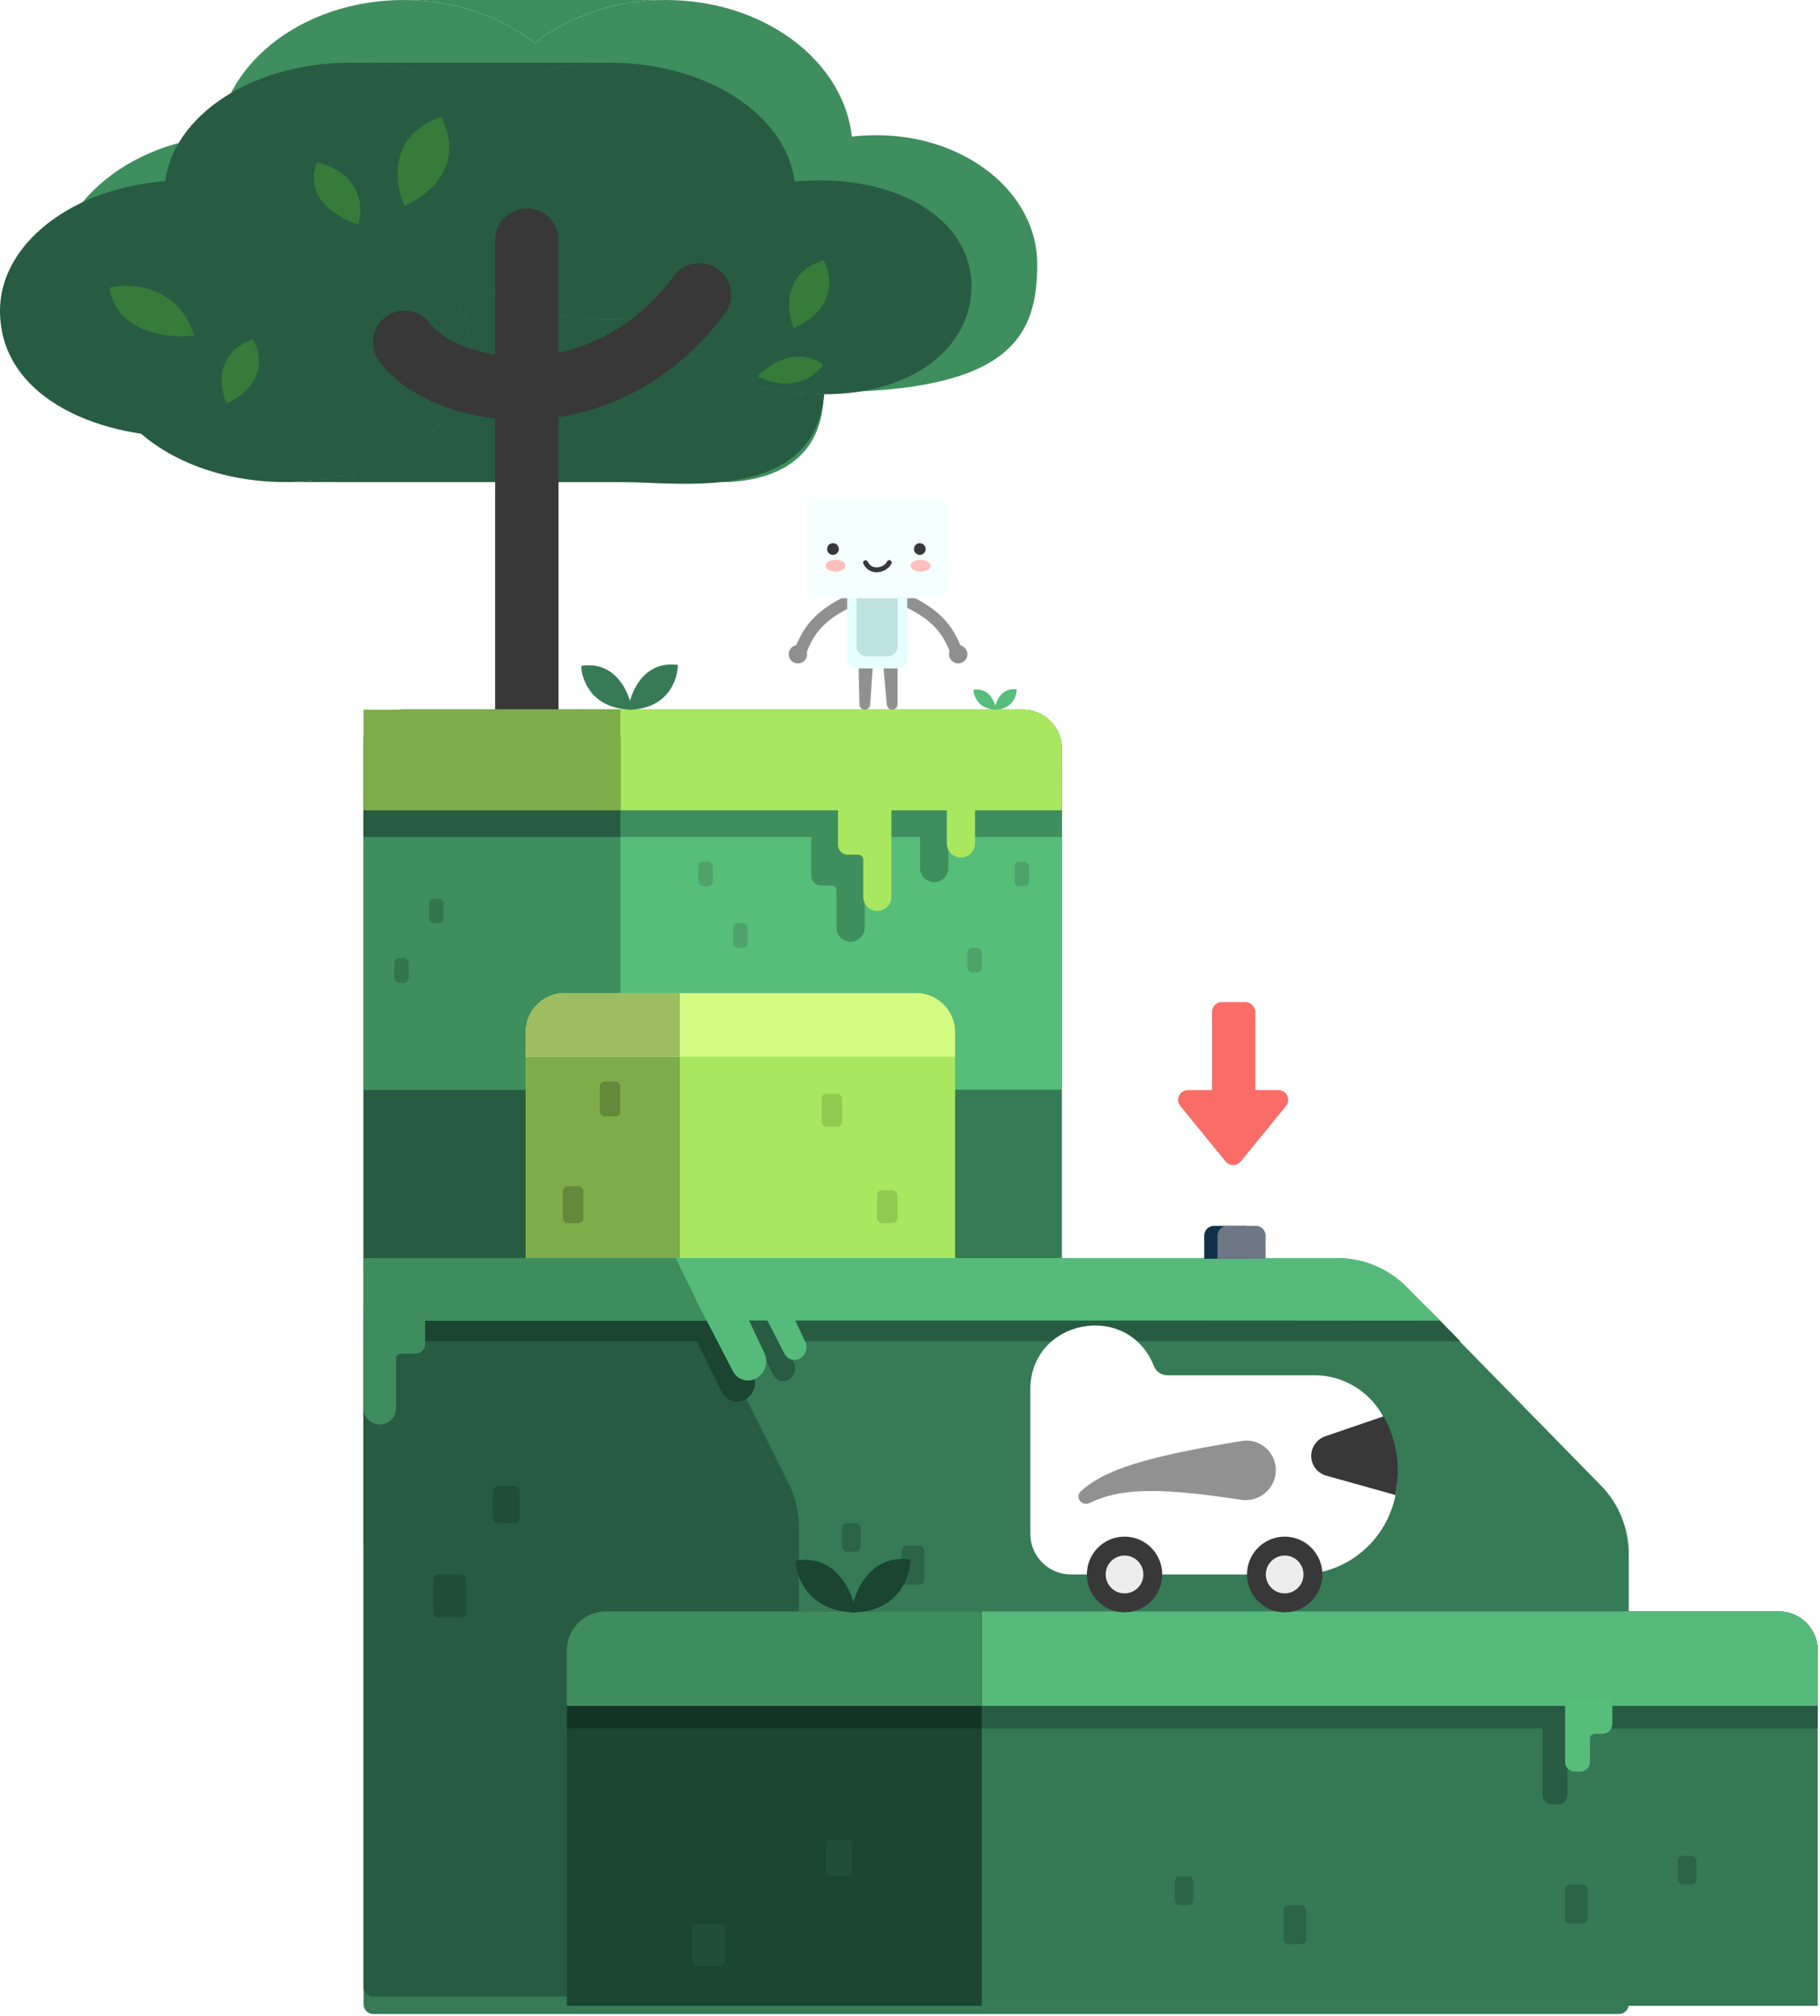 <svg width="613" height="679" viewBox="0 0 613 679" fill="none" xmlns="http://www.w3.org/2000/svg">
<path d="M143.074 96.052C143.074 161.188 17.295 161.188 17.295 96.052C17.295 68.159 45.452 45.547 80.185 45.547C114.918 45.547 143.074 68.159 143.074 96.052Z" fill="#3F8E5D"/>
<path d="M349.352 88.889C349.352 112.827 341.051 132.079 277.407 132.079C247.048 132.079 247.905 115.742 244.028 97.146C239.017 73.106 256.135 45.547 295.382 45.547C325.189 45.547 349.352 64.952 349.352 88.889Z" fill="#3F8E5D"/>
<path d="M287.149 50.505C287.149 76.144 267.662 91.691 244.028 97.146C222.237 102.176 196.921 98.626 180.105 86.497C168.825 78.36 161.369 66.363 161.369 50.505C161.369 36.423 168.546 23.687 180.122 14.527C191.476 5.544 207.061 0 224.259 0C258.992 0 287.149 22.612 287.149 50.505Z" fill="#3F8E5D"/>
<path d="M198.875 50.505C198.875 64.594 191.691 77.336 180.105 86.497C177.562 88.507 174.808 90.344 171.872 91.986C161.694 97.675 149.325 101.011 135.985 101.011C101.252 101.011 73.095 78.399 73.095 50.505C73.095 22.612 101.252 0 135.985 0C153.183 0 168.768 5.544 180.122 14.527C191.698 23.687 198.875 36.423 198.875 50.505Z" fill="#3F8E5D"/>
<path d="M176.92 111.846C176.92 139.74 148.764 162.352 114.031 162.352C79.298 162.352 51.141 139.74 51.141 111.846C51.141 83.953 79.298 61.341 114.031 61.341C139.984 61.341 162.265 73.966 171.872 91.986C175.121 98.082 176.92 104.795 176.92 111.846Z" fill="#3F8E5D"/>
<path d="M245.299 162.352C84.488 162.352 412.402 162.352 245.299 162.352V162.352Z" fill="#3F8E5D"/>
<path d="M180.105 86.497C177.562 88.507 174.808 90.344 171.872 91.986C175.121 98.082 176.92 104.795 176.92 111.846C176.92 139.74 148.764 162.352 114.031 162.352H245.299C261.993 161.494 277.407 154.118 277.407 132.079C247.048 132.079 247.905 115.742 244.028 97.146C222.237 102.176 196.921 98.626 180.105 86.497Z" fill="#3F8E5D"/>
<path d="M180.122 14.527C191.476 5.544 207.061 0 224.259 0H135.985C153.183 0 168.768 5.544 180.122 14.527Z" fill="#3F8E5D"/>
<path d="M124.861 104.678C124.861 161.34 0 161.34 0 104.678C0 80.414 27.951 60.745 62.431 60.745C96.91 60.745 124.861 80.414 124.861 104.678Z" fill="#275C42"/>
<path d="M327.215 96.367C327.215 117.19 307.217 132.778 277.627 132.778C247.49 132.778 228.927 121.806 225.079 105.63C220.104 84.718 237.096 60.745 276.057 60.745C305.646 60.745 327.215 75.544 327.215 96.367Z" fill="#275C42"/>
<path d="M267.884 65.058C267.884 87.361 248.539 100.885 225.079 105.63C203.446 110.006 178.314 106.918 161.621 96.367C150.424 89.289 143.023 78.853 143.023 65.058C143.023 52.808 150.147 41.729 161.639 33.761C172.909 25.947 188.381 21.124 205.453 21.124C239.933 21.124 267.884 40.794 267.884 65.058Z" fill="#275C42"/>
<path d="M180.254 65.058C180.254 77.314 173.123 88.398 161.621 96.367C159.098 98.115 156.364 99.714 153.448 101.142C143.345 106.09 131.066 108.992 117.824 108.992C83.344 108.992 55.393 89.322 55.393 65.058C55.393 40.794 83.344 21.124 117.824 21.124C134.896 21.124 150.368 25.947 161.639 33.761C173.13 41.729 180.254 52.808 180.254 65.058Z" fill="#275C42"/>
<path d="M158.46 118.418C158.46 142.682 130.509 162.352 96.03 162.352C61.55 162.352 33.599 142.682 33.599 118.418C33.599 94.154 61.55 74.484 96.03 74.484C121.793 74.484 143.912 85.466 153.448 101.142C156.674 106.444 158.46 112.284 158.46 118.418Z" fill="#275C42"/>
<path d="M209.611 162.352C49.974 162.352 375.495 162.352 209.611 162.352V162.352Z" fill="#275C42"/>
<path d="M161.621 96.367C159.098 98.115 156.364 99.714 153.448 101.142C156.674 106.444 158.46 112.284 158.46 118.418C158.46 142.682 130.509 162.352 96.03 162.352H209.611C228.856 162.352 274.168 169.594 277.627 132.778C247.49 132.778 228.927 121.806 225.079 105.63C203.446 110.006 178.314 106.918 161.621 96.367Z" fill="#275C42"/>
<path d="M161.639 33.761C172.909 25.947 188.381 21.124 205.453 21.124H117.824C134.896 21.124 150.368 25.947 161.639 33.761Z" fill="#275C42"/>
<path d="M277.368 87.655C280.138 92.34 282.196 103.873 267.324 110.481C264.897 104.596 263.614 91.894 277.368 87.655Z" fill="#367B39"/>
<path d="M277.328 122.77C274.894 126.436 266.839 132.648 255.269 126.73C258.783 122.747 268.08 116.486 277.328 122.77Z" fill="#367B39"/>
<path d="M85.184 114.31C87.901 118.652 90.12 129.433 76.333 135.916C73.909 130.44 72.387 118.549 85.184 114.31Z" fill="#367B39"/>
<path d="M36.879 96.875C43.949 95.188 60.151 95.964 65.391 113.024C56.775 114.052 39.178 112.18 36.879 96.875Z" fill="#367B39"/>
<path d="M148.497 39.413C152.266 45.437 155.344 60.392 136.219 69.386C132.857 61.79 130.746 45.294 148.497 39.413Z" fill="#367B39"/>
<path d="M106.745 54.729C112.612 55.761 124.103 61.514 120.75 75.634C114.033 73.626 101.986 66.628 106.745 54.729Z" fill="#367B39"/>
<path d="M177.443 80.874L177.443 239.001" stroke="#383838" stroke-width="21.354" stroke-linecap="round"/>
<path d="M136.282 115.275C149.426 133.382 202.348 143.642 235.554 99.282" stroke="#383838" stroke-width="21.354" stroke-linecap="round"/>
<path d="M122.446 252.142C122.446 244.884 128.33 239.001 135.587 239.001H344.513C351.77 239.001 357.654 244.884 357.654 252.142V520.558H122.446V252.142Z" fill="#367B56"/>
<path d="M122.446 252.142C122.446 244.884 128.33 239.001 135.587 239.001H208.971V520.558H122.446V252.142Z" fill="#275C42"/>
<path d="M122.446 252.142C122.446 244.884 128.33 239.001 135.587 239.001H344.513C351.77 239.001 357.654 244.884 357.654 252.142V366.981H122.446V252.142Z" fill="#56BD7A"/>
<path d="M122.446 252.142C122.446 244.884 128.33 239.001 135.587 239.001H208.971V366.981H122.446V252.142Z" fill="#3F8E5D"/>
<rect x="341.742" y="290.193" width="4.843" height="8.301" rx="1.643" fill="#4DA36B"/>
<rect x="325.832" y="319.248" width="4.843" height="8.301" rx="1.643" fill="#4DA36B"/>
<rect x="246.968" y="310.947" width="4.843" height="8.301" rx="1.643" fill="#4DA36B"/>
<rect x="144.584" y="302.646" width="4.843" height="8.301" rx="1.643" fill="#33754C"/>
<rect x="132.823" y="322.708" width="4.843" height="8.301" rx="1.643" fill="#33754C"/>
<rect x="235.207" y="290.193" width="4.843" height="8.301" rx="1.643" fill="#4DA36B"/>
<path d="M291.242 312.427V269.094H273.256V294.946C273.256 296.76 274.727 298.231 276.541 298.231H280.107C281.014 298.231 281.749 298.967 281.749 299.874V312.427C281.749 315.048 283.874 317.173 286.496 317.173C289.117 317.173 291.242 315.048 291.242 312.427Z" fill="#3F8E5D"/>
<path d="M309.921 292.365V261.138H324.448V274.884C324.448 276.698 322.978 278.169 321.163 278.169H321.056C320.149 278.169 319.414 278.904 319.414 279.811V292.365C319.414 294.986 317.289 297.111 314.667 297.111C312.046 297.111 309.921 294.986 309.921 292.365Z" fill="#3F8E5D"/>
<path d="M122.446 261.136C122.446 253.878 128.33 247.995 135.587 247.995H344.513C351.77 247.995 357.654 253.878 357.654 261.136V281.892H122.446V261.136Z" fill="#3F8E5D"/>
<path d="M300.235 302.05V270.823H282.249V284.569C282.249 286.383 283.72 287.854 285.534 287.854H289.1C290.007 287.854 290.743 288.59 290.743 289.497V302.05C290.743 304.671 292.868 306.796 295.489 306.796C298.11 306.796 300.235 304.671 300.235 302.05Z" fill="#A9E760"/>
<path d="M318.913 284.063V252.836H336.9V266.582C336.9 268.396 335.429 269.867 333.614 269.867H330.049C329.141 269.867 328.406 270.603 328.406 271.51V284.063C328.406 286.684 326.281 288.809 323.66 288.809C321.038 288.809 318.913 286.684 318.913 284.063Z" fill="#A9E760"/>
<path d="M122.446 252.142C122.446 244.884 128.33 239.001 135.587 239.001H344.513C351.77 239.001 357.654 244.884 357.654 252.142V272.898H122.446V252.142Z" fill="#A9E760"/>
<path d="M122.446 247.995H208.971V281.892H122.446V247.995Z" fill="#275C42"/>
<path d="M122.446 239.001H208.971V272.898H122.446V239.001Z" fill="#7EAC48"/>
<path d="M177.098 347.608C177.098 340.351 182.981 334.467 190.239 334.467H308.54C315.798 334.467 321.681 340.351 321.681 347.608V584.202H177.098V347.608Z" fill="#A9E760"/>
<path d="M177.098 347.608C177.098 340.351 182.981 334.467 190.239 334.467H228.982V584.202H177.098V347.608Z" fill="#7EAC48"/>
<path d="M177.098 347.608C177.098 340.351 182.981 334.467 190.239 334.467H308.54C315.798 334.467 321.681 340.351 321.681 347.608V355.913H177.098V347.608Z" fill="#D4FC83"/>
<path d="M177.098 347.608C177.098 340.351 182.981 334.467 190.239 334.467H228.982V355.913H177.098V347.608Z" fill="#9EBD61"/>
<rect x="189.55" y="399.496" width="6.918" height="12.452" rx="1.643" fill="#65893A"/>
<rect x="295.393" y="400.879" width="6.918" height="11.069" rx="1.643" fill="#92C951"/>
<rect x="202.002" y="364.214" width="6.918" height="11.76" rx="1.643" fill="#65893A"/>
<rect x="276.715" y="368.365" width="6.918" height="11.069" rx="1.643" fill="#92C951"/>
<path d="M122.446 426.994C122.446 425.179 123.917 423.708 125.732 423.708H450.382C459.212 423.708 467.671 427.263 473.85 433.571L539.203 500.284C545.218 506.425 548.587 514.678 548.587 523.274V675.001C548.587 676.815 547.116 678.286 545.301 678.286H125.732C123.917 678.286 122.446 676.815 122.446 675.001V426.994Z" fill="#367B56"/>
<path d="M122.446 426.994C122.446 425.179 123.917 423.708 125.732 423.708H223.64C226.13 423.708 228.406 425.116 229.518 427.343L265.642 499.661C267.92 504.22 269.105 509.246 269.105 514.342V669.12C269.105 670.935 267.634 672.406 265.82 672.406H125.732C123.917 672.406 122.446 670.935 122.446 669.12V426.994Z" fill="#275C42"/>
<rect x="166.028" y="500.496" width="8.993" height="12.452" rx="1.643" fill="#204E37"/>
<rect x="145.967" y="530.243" width="11.069" height="14.527" rx="1.643" fill="#204E37"/>
<rect x="283.632" y="512.948" width="6.226" height="9.685" rx="1.643" fill="#2B6446"/>
<rect x="303.694" y="520.558" width="7.61" height="13.144" rx="1.643" fill="#2B6446"/>
<path d="M243.057 468.754L227.251 436.549L240.816 440.339C242.683 440.861 244.23 442.218 245.089 444.087L253.746 462.932C255.048 465.767 254.04 469.333 251.453 471.045C248.445 473.036 244.65 472.001 243.057 468.754Z" fill="#1B4431"/>
<path d="M122.446 431.491H230.874L241.434 451.725H122.446V431.491Z" fill="#1B4431"/>
<path d="M244.2 434.793C244.2 432.972 245.681 431.498 247.502 431.508L459.473 432.588C468.246 432.633 476.636 436.184 482.774 442.451L491.86 451.725H247.485C245.671 451.725 244.2 450.255 244.2 448.44V434.793Z" fill="#275C42"/>
<path d="M260.396 463.012L249.735 441.608L259.765 442.775L267.445 459.103C268.329 460.982 267.666 463.364 265.942 464.505C263.96 465.818 261.459 465.144 260.396 463.012Z" fill="#275C42"/>
<path d="M122.446 426.994C122.446 425.179 123.917 423.708 125.732 423.708H450.461C459.245 423.708 467.663 427.226 473.835 433.476L484.942 444.722L125.724 443.95C123.913 443.946 122.446 442.477 122.446 440.665V426.994Z" fill="#56BB7A"/>
<path d="M122.446 423.708H227.598L237.838 443.943H122.446V423.708Z" fill="#3F8D5D"/>
<path d="M122.446 427.772C122.446 425.957 123.917 424.486 125.732 424.486H450.824C459.393 424.486 467.623 427.834 473.758 433.816L484.942 444.721H125.732C123.917 444.721 122.446 443.25 122.446 441.436V427.772Z" fill="#56BB7A"/>
<path d="M122.446 424.486H227.944L237.975 444.721H122.446V424.486Z" fill="#3F8D5D"/>
<path d="M122.446 474.266V443.77H143.2V452.606C143.2 454.42 141.729 455.891 139.915 455.891H135.042C134.135 455.891 133.4 456.627 133.4 457.534V474.266C133.4 477.291 130.948 479.743 127.923 479.743C124.898 479.743 122.446 477.291 122.446 474.266Z" fill="#3F8D5D"/>
<path d="M246.807 461.733L234.17 437.328L248.129 441.251C249.962 441.767 251.487 443.088 252.352 444.912L257.464 455.684C258.82 458.541 257.815 462.173 255.189 463.912C252.209 465.884 248.451 464.907 246.807 461.733Z" fill="#56BB7A"/>
<path d="M264.191 455.875L255.435 438.786L267.465 443.948L271.241 451.892C272.139 453.78 271.476 456.182 269.739 457.332C267.764 458.639 265.272 457.985 264.191 455.875Z" fill="#56BB7A"/>
<path d="M190.933 555.836C190.933 548.578 196.816 542.695 204.074 542.695H599.089C606.347 542.695 612.23 548.578 612.23 555.836V675.518H190.933V555.836Z" fill="#357955"/>
<path d="M190.933 555.836C190.933 548.578 196.816 542.695 204.074 542.695H330.673V675.518H190.933V555.836Z" fill="#1B4431"/>
<path d="M519.531 604.438L519.531 564.141H535.442V572.319C535.442 574.133 533.971 575.604 532.157 575.604H529.571C528.664 575.604 527.929 576.339 527.929 577.246L527.929 604.438C527.929 606.253 526.458 607.723 524.644 607.723H522.817C521.002 607.723 519.531 606.253 519.531 604.438Z" fill="#275C42"/>
<path d="M190.933 555.836C190.933 548.578 196.816 542.695 204.074 542.695H599.089C606.347 542.695 612.23 548.578 612.23 555.836V582.127H190.933V555.836Z" fill="#275C42"/>
<path d="M190.933 555.836C190.933 548.578 196.816 542.695 204.074 542.695H599.089C606.347 542.695 612.23 548.578 612.23 555.836V574.517H190.933V555.836Z" fill="#56BB7A"/>
<path d="M190.933 555.836C190.933 548.578 196.816 542.695 204.074 542.695H330.673V582.127H190.933V555.836Z" fill="#143526"/>
<path d="M190.933 555.836C190.933 548.578 196.816 542.695 204.074 542.695H330.673V574.517H190.933V555.836Z" fill="#3F8D5D"/>
<path d="M527.141 593.37V572.442H543.052V580.62C543.052 582.434 541.581 583.905 539.766 583.905H537.181C536.274 583.905 535.538 584.641 535.538 585.548V593.37C535.538 595.184 534.067 596.655 532.253 596.655H530.426C528.611 596.655 527.141 595.184 527.141 593.37Z" fill="#56BD7A"/>
<rect x="278.098" y="619.483" width="8.993" height="12.452" rx="1.643" fill="#204E37"/>
<rect x="233.132" y="647.847" width="11.069" height="14.527" rx="1.643" fill="#204E37"/>
<rect x="395.701" y="631.936" width="6.226" height="9.685" rx="1.643" fill="#2B6446"/>
<rect x="432.366" y="641.621" width="7.61" height="13.144" rx="1.643" fill="#2B6446"/>
<rect width="6.226" height="9.685" rx="1.643" transform="matrix(-1 0 0 1 571.416 625.018)" fill="#2B6446"/>
<rect width="7.61" height="13.144" rx="1.643" transform="matrix(-1 0 0 1 534.751 634.703)" fill="#2B6446"/>
<g filter="url(#filter0_b_44_186)">
<path d="M289.166 223.781H294.009L293.086 237.314C293.021 238.264 292.232 239.001 291.281 239.001C290.297 239.001 289.494 238.215 289.472 237.232L289.166 223.781Z" fill="#909090"/>
<path d="M302.31 223.781H297.467L298.701 237.356C298.786 238.288 299.567 239.001 300.502 239.001C301.5 239.001 302.31 238.191 302.31 237.193V223.781Z" fill="#909090"/>
</g>
<g filter="url(#filter1_b_44_186)">
<path d="M302.77 201.192C314.69 206.192 319.276 211.62 322.089 219.495" stroke="#909090" stroke-width="4.107" stroke-linecap="round"/>
<circle cx="322.738" cy="220.339" r="3.094" fill="#909090"/>
</g>
<g filter="url(#filter2_b_44_186)">
<path d="M288.902 201.192C276.982 206.192 272.395 211.62 269.583 219.495" stroke="#909090" stroke-width="4.107" stroke-linecap="round"/>
<circle cx="268.739" cy="220.339" r="3.094" fill="#909090"/>
</g>
<g filter="url(#filter3_b_44_186)">
<rect x="285.332" y="191.371" width="20.249" height="33.749" rx="3.285" fill="#E4FFFD"/>
<rect x="288.475" y="198.877" width="13.836" height="22.137" rx="3.285" fill="#BEE2E0"/>
</g>
<g filter="url(#filter4_b_44_186)">
<rect x="271.833" y="167.747" width="47.248" height="33.749" rx="3.285" fill="#F4FFFE"/>
<circle cx="280.552" cy="184.903" r="1.969" fill="#383838"/>
<circle cx="309.801" cy="184.903" r="1.969" fill="#383838"/>
<path d="M291.52 189.499C293.539 193.568 298.536 191.746 299.51 189.465" stroke="#383838" stroke-width="1.643" stroke-linecap="round"/>
</g>
<ellipse cx="281.395" cy="190.527" rx="3.375" ry="1.969" fill="#FFBFBC"/>
<ellipse cx="310.082" cy="190.527" rx="3.375" ry="1.969" fill="#FFBFBC"/>
<path d="M347.027 467.999C347.027 444.174 379.966 437.943 388.669 460.121C389.389 461.956 391.159 463.163 393.13 463.163H442.668C454.871 463.163 465.469 471.563 468.256 483.445L469.728 489.724C474.585 510.432 458.87 530.258 437.6 530.258H360.697C353.148 530.258 347.027 524.138 347.027 516.588V467.999Z" fill="white"/>
<path d="M441.679 489.508C441.986 486.849 443.794 484.604 446.327 483.737L466 477C468.5 481.5 472.5 490.5 470 503.5L446.707 496.989C443.42 496.071 441.288 492.899 441.679 489.508Z" fill="#383838"/>
<ellipse cx="378.757" cy="530.259" rx="12.692" ry="12.742" fill="#383838"/>
<ellipse cx="378.757" cy="530.259" rx="6.346" ry="6.371" fill="#ECECEC"/>
<ellipse cx="432.698" cy="530.259" rx="12.692" ry="12.742" fill="#383838"/>
<ellipse cx="432.697" cy="530.259" rx="6.346" ry="6.371" fill="#ECECEC"/>
<path d="M364.011 505.774C363.002 504.824 362.94 503.229 363.964 502.295C372.137 494.846 385.978 490.614 418.192 485.295C424.248 484.295 429.721 488.997 429.721 495.135C429.721 501.338 424.124 506.032 417.992 505.097C388.723 500.635 377.088 501.405 366.918 506.205C365.948 506.663 364.791 506.509 364.011 505.774Z" fill="#919191"/>
<path d="M405.603 416.132C405.603 414.317 407.073 412.846 408.888 412.846H419.413C421.227 412.846 422.698 414.317 422.698 416.132V420.638C422.698 422.453 421.227 423.923 419.413 423.923H405.603V416.132Z" fill="#10314B"/>
<path d="M410.072 416.132C410.072 414.317 411.543 412.846 413.358 412.846H422.991C424.805 412.846 426.276 414.317 426.276 416.132V423.923H410.072V416.132Z" fill="#6D7785"/>
<circle cx="415.343" cy="365.148" r="36.665" fill="white" fill-opacity="0.6"/>
<rect x="408.246" y="337.477" width="14.589" height="33.515" rx="3.285" fill="#F96C67"/>
<path d="M417.888 391.169C416.574 392.78 414.113 392.78 412.798 391.169L397.554 372.493C395.802 370.347 397.329 367.13 400.099 367.13L430.588 367.13C433.358 367.13 434.884 370.347 433.133 372.493L417.888 391.169Z" fill="#F96C67"/>
<path d="M268 525.584C268.137 531.347 272.395 542.911 288.335 543.059C287.281 536.302 281.737 523.346 268 525.584Z" fill="#1B4431"/>
<path d="M306.602 525.174C306.632 530.939 302.657 543.069 286.734 543.069C287.592 536.283 292.805 523.35 306.602 525.174Z" fill="#1B4431"/>
<path d="M195.775 224.273C195.89 229.128 199.477 238.868 212.903 238.993C212.015 233.301 207.346 222.388 195.775 224.273Z" fill="#367B56"/>
<path d="M228.289 223.928C228.315 228.784 224.967 239.001 211.555 239.001C212.278 233.285 216.669 222.392 228.289 223.928Z" fill="#367B56"/>
<path d="M327.906 232.306C327.958 234.513 329.56 238.94 335.559 238.997C335.162 236.41 333.076 231.45 327.906 232.306Z" fill="#56BD7A"/>
<path d="M342.434 232.15C342.445 234.357 340.949 239.001 334.957 239.001C335.28 236.403 337.242 231.451 342.434 232.15Z" fill="#56BD7A"/>
<defs>
<filter id="filter0_b_44_186" x="272.74" y="207.355" width="45.996" height="48.072" filterUnits="userSpaceOnUse" color-interpolation-filters="sRGB">
<feFlood flood-opacity="0" result="BackgroundImageFix"/>
<feGaussianBlur in="BackgroundImageFix" stdDeviation="8.213"/>
<feComposite in2="SourceAlpha" operator="in" result="effect1_backgroundBlur_44_186"/>
<feBlend mode="normal" in="SourceGraphic" in2="effect1_backgroundBlur_44_186" result="shape"/>
</filter>
<filter id="filter1_b_44_186" x="284.29" y="182.712" width="57.969" height="57.146" filterUnits="userSpaceOnUse" color-interpolation-filters="sRGB">
<feFlood flood-opacity="0" result="BackgroundImageFix"/>
<feGaussianBlur in="BackgroundImageFix" stdDeviation="8.213"/>
<feComposite in2="SourceAlpha" operator="in" result="effect1_backgroundBlur_44_186"/>
<feBlend mode="normal" in="SourceGraphic" in2="effect1_backgroundBlur_44_186" result="shape"/>
</filter>
<filter id="filter2_b_44_186" x="249.219" y="182.712" width="58.163" height="57.146" filterUnits="userSpaceOnUse" color-interpolation-filters="sRGB">
<feFlood flood-opacity="0" result="BackgroundImageFix"/>
<feGaussianBlur in="BackgroundImageFix" stdDeviation="8.213"/>
<feComposite in2="SourceAlpha" operator="in" result="effect1_backgroundBlur_44_186"/>
<feBlend mode="normal" in="SourceGraphic" in2="effect1_backgroundBlur_44_186" result="shape"/>
</filter>
<filter id="filter3_b_44_186" x="269.727" y="175.766" width="51.459" height="64.959" filterUnits="userSpaceOnUse" color-interpolation-filters="sRGB">
<feFlood flood-opacity="0" result="BackgroundImageFix"/>
<feGaussianBlur in="BackgroundImageFix" stdDeviation="7.802"/>
<feComposite in2="SourceAlpha" operator="in" result="effect1_backgroundBlur_44_186"/>
<feBlend mode="normal" in="SourceGraphic" in2="effect1_backgroundBlur_44_186" result="shape"/>
</filter>
<filter id="filter4_b_44_186" x="263.62" y="159.534" width="63.674" height="50.175" filterUnits="userSpaceOnUse" color-interpolation-filters="sRGB">
<feFlood flood-opacity="0" result="BackgroundImageFix"/>
<feGaussianBlur in="BackgroundImageFix" stdDeviation="4.107"/>
<feComposite in2="SourceAlpha" operator="in" result="effect1_backgroundBlur_44_186"/>
<feBlend mode="normal" in="SourceGraphic" in2="effect1_backgroundBlur_44_186" result="shape"/>
</filter>
</defs>
</svg>
